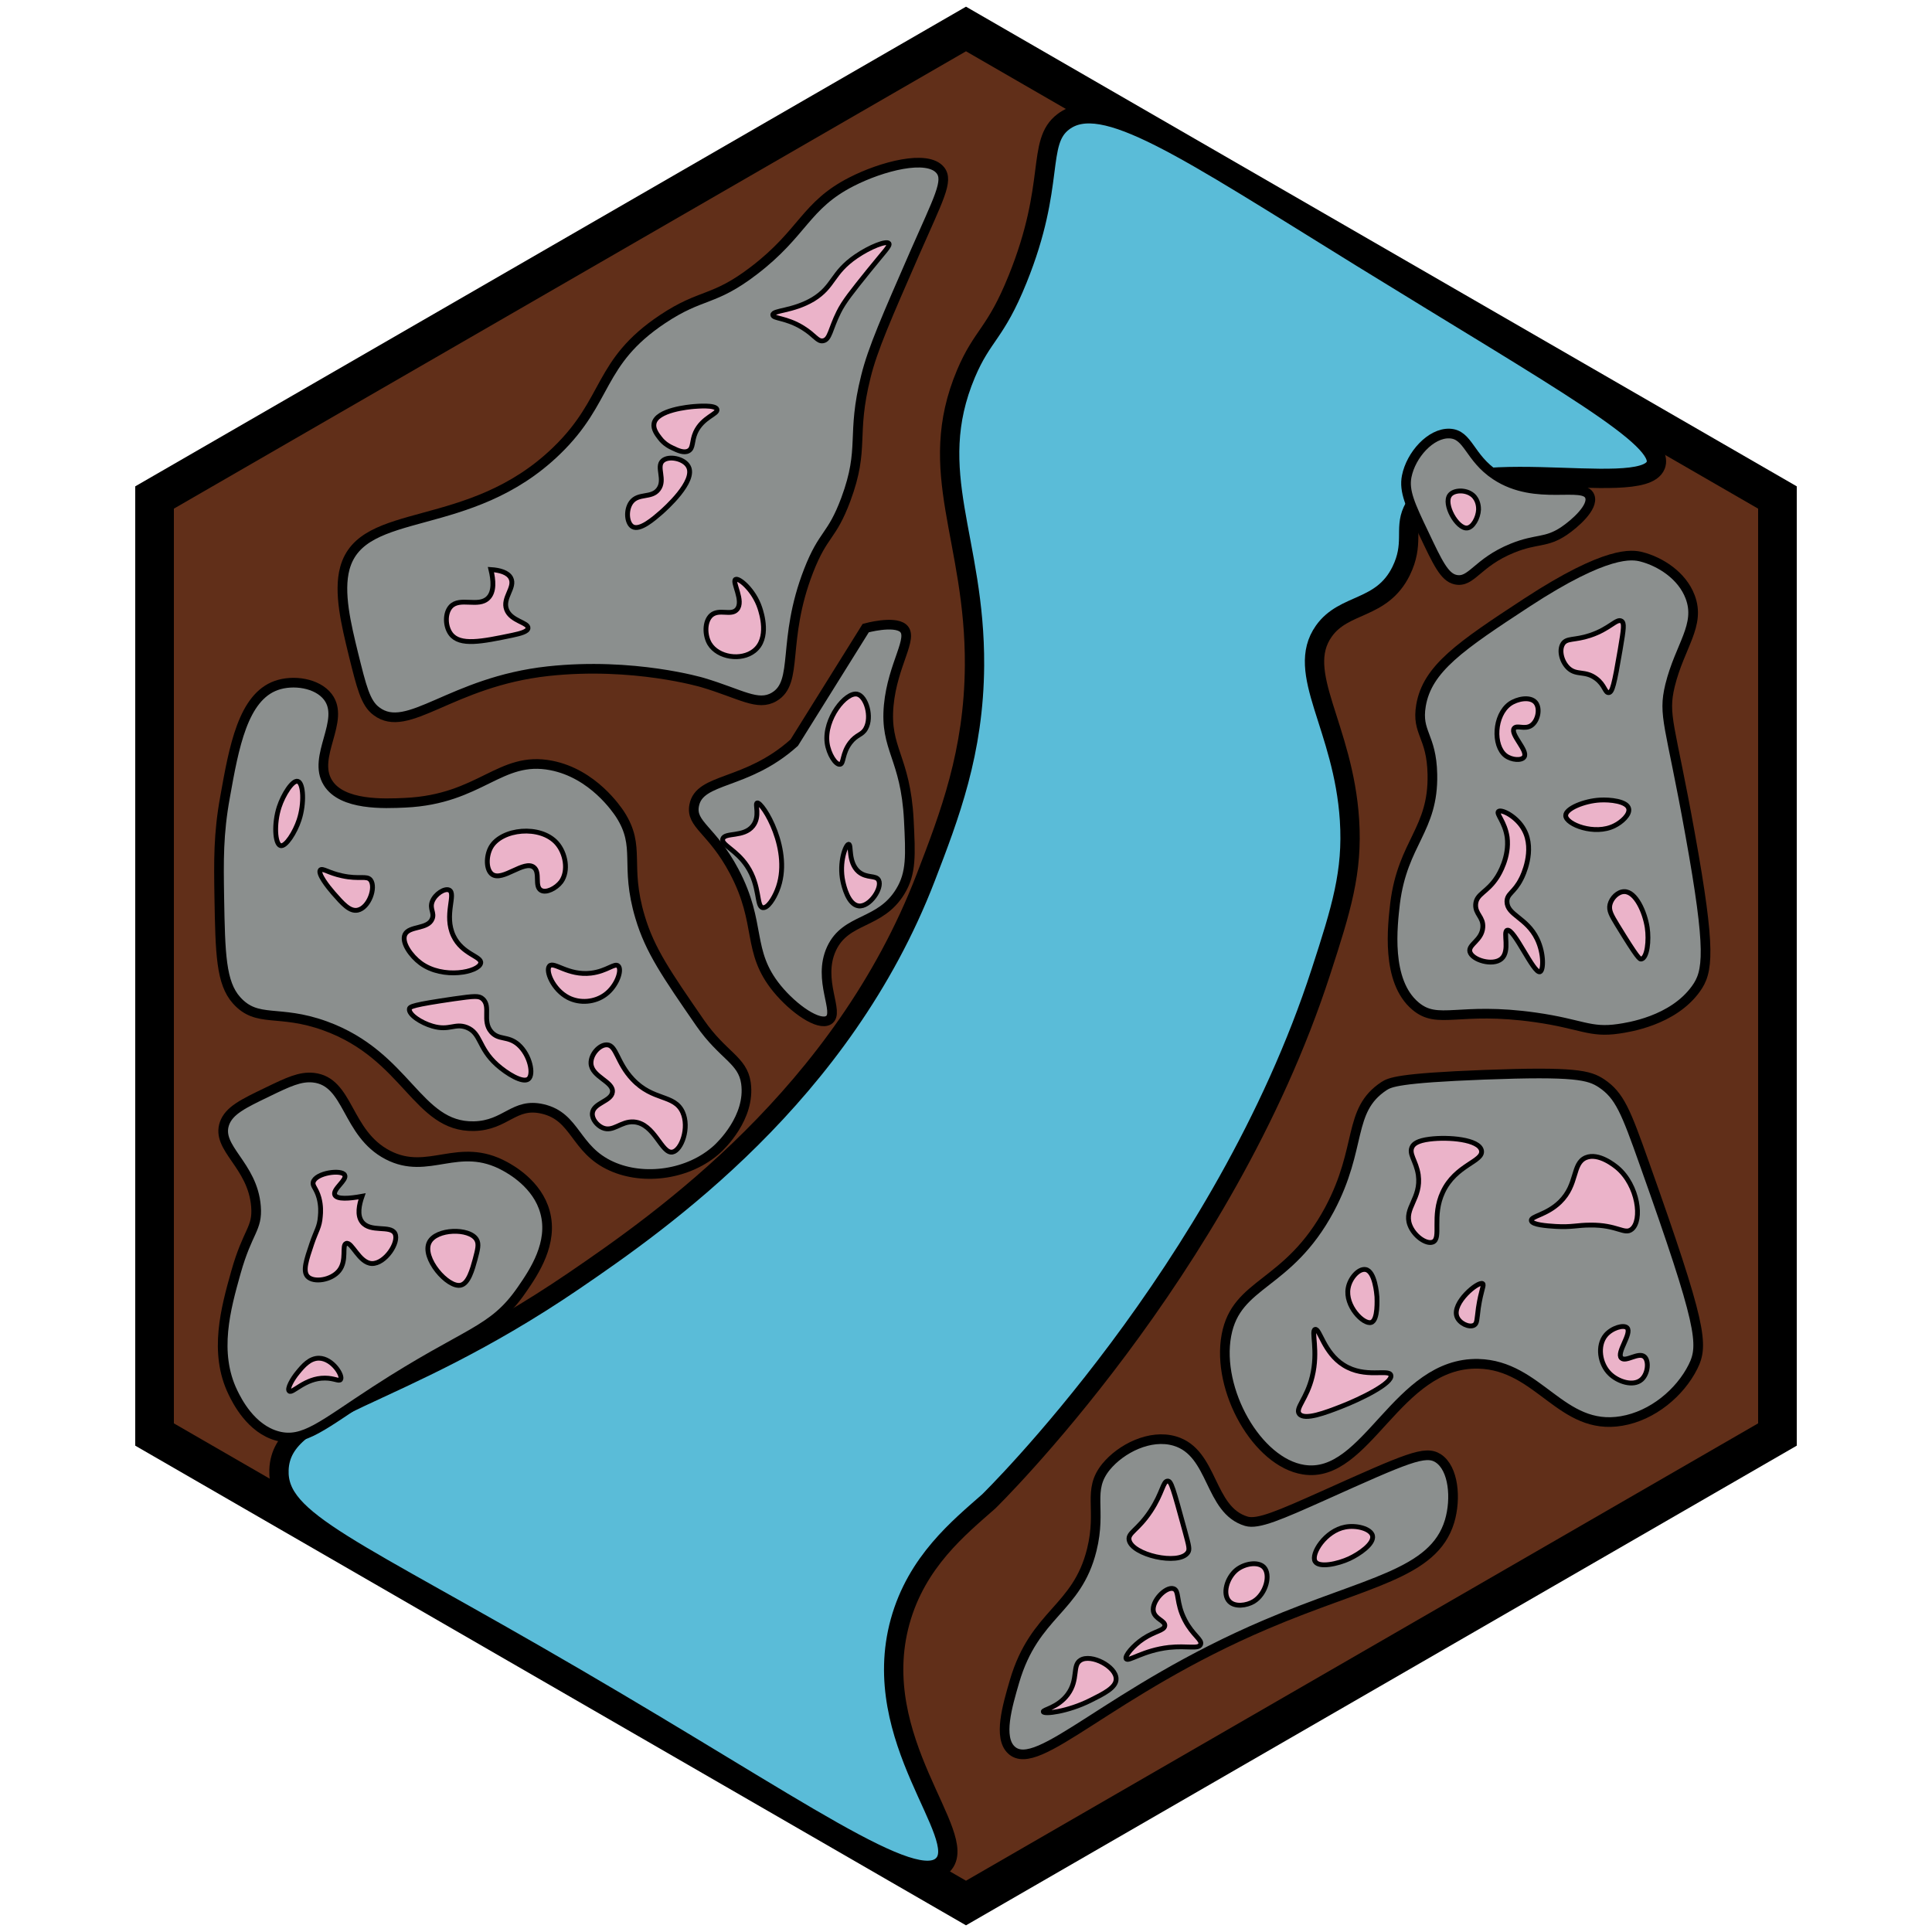 <?xml version="1.0" encoding="utf-8"?><!-- Generator: Adobe Illustrator 26.0.3, SVG Export Plug-In . SVG Version: 6.00 Build 0)  --><svg version="1.1" id="Ebene_2" xmlns="http://www.w3.org/2000/svg" xmlns:xlink="http://www.w3.org/1999/xlink" x="0px" y="0px"	 viewBox="0 0 100 100" style="enable-background:new 0 0 100 100;" xml:space="preserve"><style type="text/css">	.st0{fill:#612F19;stroke:#000000;stroke-width:2;stroke-miterlimit:10;}	.st1{fill:#5abcd8;stroke:#000000;stroke-miterlimit:10;}	.st2{fill:#8B8F8E;stroke:#000000;stroke-width:0.5;stroke-miterlimit:10;}	.st3{fill:#8B8F8E;stroke:#000000;stroke-width:0.5;stroke-miterlimit:10;}	.st4{fill:none;stroke:#000000;stroke-miterlimit:10;}	.st5{fill:#8B8F8E;stroke:#000000;stroke-width:0.5;stroke-miterlimit:10;}	.st6{fill:#EBB3C9;stroke:#000000;stroke-width:0.25;stroke-miterlimit:10;}	.st7{fill:#EBB3C9;stroke:#000000;stroke-width:0.25;stroke-miterlimit:10;}</style><polygon class="st0" points="92,25.75 50,1.5 8,25.75 8,74.25 50,98.5 92,74.25 "/><path class="st1" d="M55.04,6.3c-1.42,1.07-0.37,3.21-2.37,8.15c-1.15,2.85-1.81,2.86-2.67,4.89c-2.15,5.1,0.48,8.54,0.44,15.11	c-0.03,4.49-1.29,7.76-2.52,10.96C43.59,56.66,34.26,63.19,29.7,66.3c-9.32,6.35-15.14,6.49-15.26,9.78	c-0.1,2.68,3.72,3.97,15.38,10.78c11.54,6.73,17.54,11.15,18.99,9.66c1.44-1.48-3.91-6.47-2.22-12.59c0.86-3.11,3.06-4.87,4.59-6.22	c0,0,12.15-11.88,17.19-27.41c1.06-3.26,1.65-5.17,1.48-7.85c-0.31-4.85-2.85-7.63-1.33-9.78c1.05-1.49,2.99-1.07,4-3.11	c0.69-1.41,0.16-2.17,0.59-3.11c1.56-3.42,11.87-0.52,12.59-2.37c0.54-1.39-4.79-4.31-15.28-10.78C61.26,7.64,57.07,4.76,55.04,6.3z	"/><path class="st2" d="M17.85,29.41c-0.34,1.25,0.07,2.92,0.44,4.44c0.42,1.69,0.62,2.54,1.19,2.96c1.63,1.24,3.84-1.52,8.89-2.07	c4.42-0.48,8,0.59,8,0.59c1.98,0.59,2.85,1.24,3.7,0.74c1.3-0.76,0.37-2.89,1.78-6.52c0.77-1.98,1.19-1.72,1.93-3.7	c1-2.7,0.26-3.27,1.04-6.37c0.35-1.42,1.08-3.07,2.52-6.37c1.25-2.85,1.77-3.75,1.33-4.3C48,7.98,45.63,8.61,44.07,9.41	c-2.39,1.22-2.49,2.64-5.04,4.59c-2.11,1.62-2.7,1.16-4.74,2.52c-3.37,2.25-2.76,4.18-5.48,6.81C24.3,27.7,18.75,26.12,17.85,29.41z	"/><path class="st3" d="M14.3,35.48c0.87-0.31,2.12-0.13,2.67,0.59c0.93,1.22-0.84,3.09,0,4.44c0.73,1.19,2.92,1.09,4,1.04	c3.92-0.18,4.9-2.45,7.56-1.93c2.17,0.42,3.41,2.3,3.56,2.52c1.11,1.72,0.22,2.59,1.04,5.33c0.51,1.72,1.38,2.97,3.11,5.48	c1.18,1.7,2.2,1.91,2.37,3.11c0.25,1.79-1.32,3.26-1.48,3.41c-1.47,1.34-3.8,1.65-5.48,0.89c-1.91-0.86-1.83-2.56-3.56-2.96	c-1.49-0.35-1.89,0.85-3.56,0.89c-2.95,0.06-3.45-3.65-7.7-5.19c-2.43-0.88-3.51-0.12-4.59-1.33c-0.8-0.9-0.84-2.39-0.89-5.33	c-0.03-1.88-0.05-3.28,0.3-5.19C12.11,38.66,12.58,36.09,14.3,35.48z"/><path class="st4" d="M38.59,56.07"/><path class="st2" d="M13.85,56.52c1.07-0.52,1.69-0.81,2.37-0.74c1.86,0.2,1.68,2.87,3.85,4c2.12,1.1,3.65-0.74,6.07,0.59	c0.29,0.16,1.68,0.92,2.07,2.37c0.44,1.59-0.56,3.09-1.19,4c-1.54,2.24-2.78,2.12-7.61,5.26c-2.71,1.76-3.69,2.69-5.04,2.33	c-1.39-0.37-2.11-1.84-2.31-2.25c-1.01-2.07-0.37-4.37,0.15-6.22c0.61-2.17,1.13-2.24,1.04-3.41c-0.17-2.17-2.08-3.01-1.63-4.3	C11.86,57.48,12.58,57.13,13.85,56.52z"/><path class="st5" d="M60.81,74.59c-1.28-0.38-2.79,0.39-3.56,1.33c-1,1.23-0.21,2.16-0.74,4.3c-0.77,3.11-2.96,3.26-4,6.81	c-0.37,1.27-0.86,2.92-0.15,3.56c1.36,1.23,5.05-3.06,13.19-6.52c5.18-2.21,8.65-2.58,9.48-5.33c0.35-1.18,0.21-2.74-0.59-3.26	c-0.67-0.43-1.59-0.02-5.93,1.93c-2.26,1.01-3.4,1.51-4,1.33C62.56,78.16,62.83,75.19,60.81,74.59z"/><path class="st2" d="M63.48,69.11c-0.53,2.83,1.59,6.59,4,6.96c3.27,0.51,4.81-5.58,9.04-5.48c3.15,0.08,4.29,3.49,7.41,2.96	c1.61-0.27,3.03-1.47,3.7-2.81c0.56-1.13,0.47-2.11-2.52-10.52c-0.96-2.71-1.28-3.52-2.22-4.15c-0.64-0.42-1.35-0.62-6.07-0.44	c-4.45,0.17-4.88,0.39-5.19,0.59c-1.9,1.26-1.1,3.15-2.81,6.37C66.67,66.6,64,66.33,63.48,69.11z"/><path class="st3" d="M73.26,52.07c1.18,1,2.22,0.02,6.22,0.59c2.39,0.34,2.8,0.81,4.3,0.59c0.47-0.07,2.8-0.4,4-2.07	c0.63-0.87,0.8-1.92-0.3-8c-1.03-5.74-1.42-6.12-1.04-7.7c0.51-2.07,1.6-3.12,1.04-4.59c-0.42-1.11-1.55-1.82-2.52-2.07	c-0.48-0.12-1.77-0.35-5.93,2.37c-3.44,2.25-5.16,3.42-5.48,5.33c-0.24,1.43,0.55,1.54,0.59,3.56c0.06,2.88-1.53,3.51-1.93,6.67	C72.08,47.91,71.72,50.77,73.26,52.07z"/><path class="st3" d="M75.33,30c0.84,0.19,1.1-0.88,2.96-1.63c1.26-0.51,1.72-0.25,2.67-0.89c0.53-0.36,1.53-1.22,1.33-1.78	c-0.29-0.82-2.77,0.29-4.87-1.1c-1.38-0.91-1.41-2.12-2.39-2.16c-0.97-0.04-2,1.1-2.22,2.22c-0.15,0.76,0.19,1.5,0.89,2.96	C74.41,29.12,74.76,29.87,75.33,30z"/><path class="st2" d="M41.11,38.44l3.7-5.93l0,0c0,0,1.44-0.4,1.93,0c0.58,0.48-0.54,1.86-0.74,4c-0.21,2.28,0.87,2.67,1.04,5.93	c0.09,1.82,0.14,2.75-0.44,3.7c-1.05,1.73-2.81,1.35-3.56,2.96c-0.76,1.64,0.46,3.32-0.15,3.7c-0.51,0.32-1.81-0.58-2.67-1.63	c-1.6-1.96-0.77-3.33-2.22-6.07c-1.15-2.17-2.26-2.41-2.07-3.41C36.2,40.23,38.63,40.67,41.11,38.44z"/><path class="st6" d="M25.41,29.48c0.13,0.54,0.19,1.15-0.15,1.48c-0.5,0.49-1.46-0.07-1.93,0.44c-0.31,0.34-0.29,1.02,0,1.41	c0.47,0.63,1.6,0.4,3.19,0.07c0.42-0.09,0.8-0.19,0.81-0.37c0.03-0.29-0.89-0.36-1.11-0.96c-0.23-0.61,0.47-1.14,0.22-1.63	C26.29,29.63,25.87,29.51,25.41,29.48z"/><path class="st6" d="M34.22,26.52c-0.38,0.33-1.1,0.96-1.48,0.74c-0.3-0.18-0.36-0.86-0.07-1.26c0.37-0.5,1.05-0.19,1.41-0.67	c0.38-0.5-0.13-1.17,0.22-1.48c0.31-0.28,1.11-0.12,1.33,0.3C36.04,24.91,34.41,26.35,34.22,26.52z"/><path class="st6" d="M33.85,21.93c-0.05,0.28,0.16,0.56,0.3,0.74c0.23,0.31,0.52,0.45,0.67,0.52c0.27,0.13,0.58,0.27,0.81,0.15	c0.27-0.14,0.16-0.49,0.37-0.96c0.36-0.79,1.18-0.95,1.11-1.19c-0.07-0.25-1.04-0.16-1.19-0.15C35.69,21.06,33.97,21.21,33.85,21.93	z"/><path class="st6" d="M40,16.3c0.01,0.2,0.69,0.13,1.56,0.67c0.63,0.39,0.75,0.72,1.04,0.67c0.36-0.06,0.37-0.6,0.81-1.48	c0.27-0.55,0.7-1.08,1.56-2.15c0.78-0.97,1.12-1.29,1.04-1.41c-0.12-0.16-0.99,0.18-1.7,0.67c-1.26,0.86-1.13,1.55-2.22,2.22	C41.03,16.12,39.99,16.05,40,16.3z"/><path class="st6" d="M36.81,31.85c0.41-0.36,1.03,0.04,1.33-0.3c0.39-0.43-0.27-1.44-0.07-1.56c0.17-0.1,0.95,0.54,1.26,1.48	c0.08,0.25,0.52,1.58-0.3,2.22c-0.66,0.52-1.86,0.35-2.3-0.37C36.47,32.88,36.46,32.17,36.81,31.85z"/><path class="st6" d="M44.37,35.93c-0.59-0.13-1.72,1.28-1.56,2.52c0.08,0.59,0.45,1.15,0.67,1.11c0.2-0.03,0.1-0.55,0.52-1.11	c0.34-0.45,0.62-0.39,0.81-0.74C45.15,37.11,44.83,36.03,44.37,35.93z"/><path class="st6" d="M39.19,41.56c-0.13,0.04,0.17,0.69-0.22,1.19c-0.47,0.6-1.45,0.32-1.56,0.67c-0.1,0.31,0.69,0.55,1.26,1.41	c0.69,1.04,0.47,2.09,0.81,2.15c0.26,0.04,0.58-0.49,0.74-0.89C41.06,44.04,39.45,41.48,39.19,41.56z"/><path class="st6" d="M43.93,43.7c-0.15-0.01-0.52,0.94-0.3,1.93c0.05,0.23,0.27,1.19,0.81,1.26c0.58,0.07,1.24-0.93,1.04-1.33	c-0.14-0.28-0.61-0.08-1.04-0.44C43.88,44.63,44.08,43.71,43.93,43.7z"/><path class="st7" d="M15.41,40.44c-0.27-0.07-0.75,0.69-0.96,1.33c-0.28,0.86-0.22,1.92,0.07,2c0.27,0.07,0.75-0.69,0.96-1.33	C15.76,41.59,15.71,40.52,15.41,40.44z"/><path class="st7" d="M17.7,45.33c0.91,0.2,1.28-0.03,1.48,0.22c0.29,0.38-0.08,1.44-0.67,1.56c-0.41,0.08-0.77-0.33-1.26-0.89	c-0.28-0.32-0.82-1.01-0.67-1.19C16.7,44.92,17,45.18,17.7,45.33z"/><path class="st7" d="M22.37,46.67c-0.14,0.38,0.13,0.57,0,0.89c-0.22,0.55-1.19,0.35-1.41,0.81c-0.19,0.41,0.31,1.11,0.81,1.48	c1.17,0.86,3.02,0.46,3.11,0c0.07-0.35-0.95-0.44-1.41-1.41c-0.51-1.08,0.16-2.18-0.22-2.37C23.02,45.96,22.52,46.27,22.37,46.67z"	/><path class="st7" d="M25.41,43.85c-0.26,0.46-0.26,1.18,0.07,1.41c0.54,0.37,1.65-0.76,2.15-0.37c0.35,0.27,0.02,0.98,0.37,1.19	c0.27,0.16,0.78-0.1,1.04-0.44c0.41-0.57,0.23-1.49-0.22-2C27.97,42.68,25.96,42.89,25.41,43.85z"/><path class="st7" d="M28.44,50c-0.22,0.24,0.18,1.22,0.96,1.63c0.61,0.32,1.39,0.25,1.93-0.15C31.93,51.04,32.21,50.2,32,50	c-0.18-0.18-0.58,0.27-1.41,0.37C29.4,50.51,28.67,49.75,28.44,50z"/><path class="st7" d="M21.19,52.22c-0.05,0.29,0.6,0.72,1.19,0.89c0.88,0.26,1.16-0.17,1.78,0.07c0.75,0.3,0.58,1.05,1.56,1.93	c0.5,0.45,1.34,0.97,1.63,0.74c0.29-0.23,0.09-1.24-0.52-1.78c-0.55-0.48-1.02-0.21-1.41-0.67c-0.48-0.57,0.01-1.31-0.44-1.7	c-0.19-0.17-0.42-0.15-1.48,0C21.37,52.01,21.21,52.1,21.19,52.22z"/><path class="st7" d="M30.59,55.04c0.03,0.7,1.17,0.94,1.11,1.48c-0.05,0.49-1,0.56-1.04,1.11c-0.02,0.3,0.24,0.61,0.52,0.74	c0.56,0.25,0.95-0.35,1.63-0.3c1.08,0.08,1.43,1.67,2,1.56c0.46-0.09,0.89-1.26,0.52-2.07c-0.43-0.93-1.52-0.56-2.59-1.7	c-0.82-0.87-0.83-1.77-1.33-1.78C31.02,54.07,30.57,54.58,30.59,55.04z"/><path class="st6" d="M17.33,61.85c0.11,0.24,0.75,0.19,1.41,0.07c-0.15,0.43-0.27,0.98,0,1.33c0.43,0.56,1.47,0.15,1.7,0.59	c0.24,0.46-0.51,1.58-1.19,1.56c-0.66-0.02-1.04-1.15-1.33-1.04c-0.25,0.09,0.06,0.87-0.37,1.41c-0.4,0.5-1.32,0.63-1.63,0.3	c-0.26-0.28-0.06-0.87,0.22-1.7c0.23-0.68,0.4-0.85,0.44-1.41c0.02-0.21,0.04-0.55-0.07-0.96c-0.14-0.5-0.35-0.61-0.3-0.81	c0.13-0.49,1.48-0.67,1.63-0.37C17.98,61.07,17.2,61.56,17.33,61.85z"/><path class="st6" d="M22.22,64.3c0.36-0.71,2.07-0.75,2.44-0.15c0.15,0.24,0.06,0.54-0.07,1.04c-0.14,0.51-0.34,1.24-0.74,1.33	C23.18,66.68,21.81,65.1,22.22,64.3z"/><path class="st6" d="M16.52,70.3c-0.49-0.01-0.84,0.41-1.11,0.74c-0.27,0.32-0.57,0.85-0.44,0.96c0.16,0.16,0.81-0.68,1.85-0.67	c0.48,0,0.74,0.19,0.81,0.07C17.76,71.21,17.22,70.32,16.52,70.3z"/><path class="st7" d="M75.93,27.33c-0.51,0.04-1.24-1.24-0.89-1.7c0.2-0.27,0.82-0.31,1.19,0c0.3,0.26,0.3,0.65,0.3,0.74	C76.51,26.81,76.23,27.31,75.93,27.33z"/><path class="st7" d="M80.89,33.33c-0.21,0.34-0.05,0.94,0.3,1.26c0.42,0.38,0.85,0.11,1.41,0.52c0.47,0.34,0.47,0.76,0.67,0.74	c0.18-0.02,0.28-0.39,0.59-2.22c0.19-1.12,0.22-1.38,0.07-1.48c-0.25-0.16-0.6,0.4-1.63,0.74C81.48,33.16,81.09,33.01,80.89,33.33z"	/><path class="st7" d="M77.93,39.11c0.32,0.24,0.83,0.27,0.96,0.07c0.22-0.32-0.74-1.18-0.52-1.48c0.14-0.19,0.55,0.08,0.89-0.15	c0.34-0.23,0.48-0.88,0.22-1.19c-0.28-0.33-0.96-0.19-1.33,0.07C77.33,37.02,77.27,38.6,77.93,39.11z"/><path class="st7" d="M81.04,42.22c0.02,0.45,1.5,1.03,2.52,0.52c0.37-0.18,0.82-0.58,0.74-0.89c-0.09-0.38-0.97-0.47-1.48-0.44	C82.02,41.45,81.02,41.85,81.04,42.22z"/><path class="st7" d="M77.56,42c0.15-0.13,0.96,0.26,1.33,0.96c0.57,1.06-0.08,2.39-0.15,2.52C78.37,46.22,78,46.24,78,46.67	c0.01,0.7,1.02,0.82,1.56,1.93c0.37,0.77,0.33,1.64,0.15,1.7c-0.33,0.11-1.35-2.28-1.7-2.15c-0.23,0.08,0.17,1.08-0.3,1.48	c-0.45,0.38-1.52,0.06-1.63-0.37c-0.09-0.38,0.62-0.58,0.67-1.26c0.04-0.54-0.4-0.68-0.37-1.19c0.04-0.56,0.59-0.6,1.11-1.41	c0.09-0.14,0.65-1.04,0.52-2.07C77.89,42.53,77.43,42.12,77.56,42z"/><path class="st7" d="M84.07,46.15c-0.33,0-0.66,0.33-0.74,0.67c-0.07,0.31,0.08,0.56,0.37,1.04c1.07,1.75,1.17,1.8,1.26,1.78	c0.3-0.07,0.4-0.96,0.3-1.63C85.14,47.22,84.67,46.14,84.07,46.15z"/><path class="st6" d="M73.11,59.33c-0.23,0.38,0.19,0.74,0.3,1.48c0.17,1.23-0.76,1.72-0.44,2.59c0.21,0.57,0.85,1.02,1.19,0.89	c0.47-0.19-0.07-1.34,0.52-2.59c0.66-1.42,2.12-1.58,2-2.15c-0.12-0.58-1.71-0.71-2.67-0.59C73.35,59.04,73.18,59.22,73.11,59.33z"	/><path class="st6" d="M80.74,62.22c-0.69,0.67-1.52,0.73-1.48,0.96c0.04,0.22,0.81,0.27,1.26,0.3c0.84,0.05,1.12-0.07,1.78-0.07	c1.41-0.02,1.78,0.51,2.15,0.22c0.58-0.45,0.34-2.28-0.74-3.19c-0.11-0.09-0.96-0.8-1.63-0.52C81.36,60.23,81.68,61.31,80.74,62.22z	"/><path class="st6" d="M69.78,66.67c-0.17,0.92,0.79,1.9,1.19,1.78c0.37-0.11,0.3-1.24,0.3-1.33c-0.01-0.12-0.1-1.33-0.59-1.41	C70.32,65.65,69.87,66.16,69.78,66.67z"/><path class="st6" d="M75.41,68.15c0.13,0.35,0.64,0.58,0.89,0.44c0.16-0.09,0.14-0.3,0.22-0.89c0.14-0.94,0.32-1.2,0.22-1.26	C76.51,66.3,75.14,67.44,75.41,68.15z"/><path class="st6" d="M83.11,69.11c-0.45,0.54-0.31,1.49,0.22,2c0.41,0.4,1.2,0.67,1.63,0.3c0.35-0.31,0.4-0.98,0.15-1.19	c-0.31-0.25-0.96,0.3-1.19,0.07c-0.27-0.27,0.56-1.27,0.3-1.56C84.05,68.55,83.43,68.73,83.11,69.11z"/><path class="st6" d="M68.07,68.81c-0.22,0.07,0.18,1.1-0.15,2.44c-0.28,1.16-0.89,1.64-0.67,1.93c0.27,0.36,1.4-0.08,2.15-0.37	c1.08-0.42,2.71-1.23,2.59-1.63c-0.1-0.34-1.33,0.18-2.44-0.52C68.51,70.01,68.31,68.74,68.07,68.81z"/><path class="st7" d="M58.44,79.7c-0.06-0.37,0.45-0.49,1.11-1.48c0.63-0.95,0.64-1.56,0.89-1.56c0.18,0,0.27,0.32,0.89,2.59	c0.21,0.78,0.26,0.95,0.15,1.11C61.02,81.04,58.57,80.48,58.44,79.7z"/><path class="st7" d="M64,81.26c-0.5,0.41-0.74,1.25-0.37,1.63c0.29,0.3,0.89,0.22,1.26,0c0.64-0.39,0.9-1.4,0.52-1.78	C65.1,80.81,64.41,80.93,64,81.26z"/><path class="st7" d="M69.63,79.04c-1.03,0.19-1.79,1.39-1.56,1.78c0.2,0.34,1.18,0.13,1.78-0.15c0.49-0.23,1.29-0.76,1.19-1.19	C70.94,79.12,70.2,78.93,69.63,79.04z"/><path class="st7" d="M59.7,83.41c0.09,0.4,0.62,0.48,0.59,0.74c-0.03,0.25-0.51,0.27-1.11,0.67c-0.53,0.35-0.98,0.9-0.89,1.04	c0.11,0.17,0.88-0.44,2.22-0.59c0.95-0.1,1.52,0.1,1.63-0.15c0.11-0.24-0.4-0.47-0.81-1.26c-0.48-0.92-0.27-1.53-0.59-1.63	C60.35,82.1,59.59,82.88,59.7,83.41z"/><path class="st7" d="M55.93,85.93c-0.45,0.27-0.09,1-0.67,1.78c-0.52,0.69-1.29,0.78-1.26,0.89c0.04,0.14,1.26,0,2.44-0.59	c0.68-0.34,1.34-0.66,1.33-1.11C57.77,86.26,56.48,85.59,55.93,85.93z"/></svg>